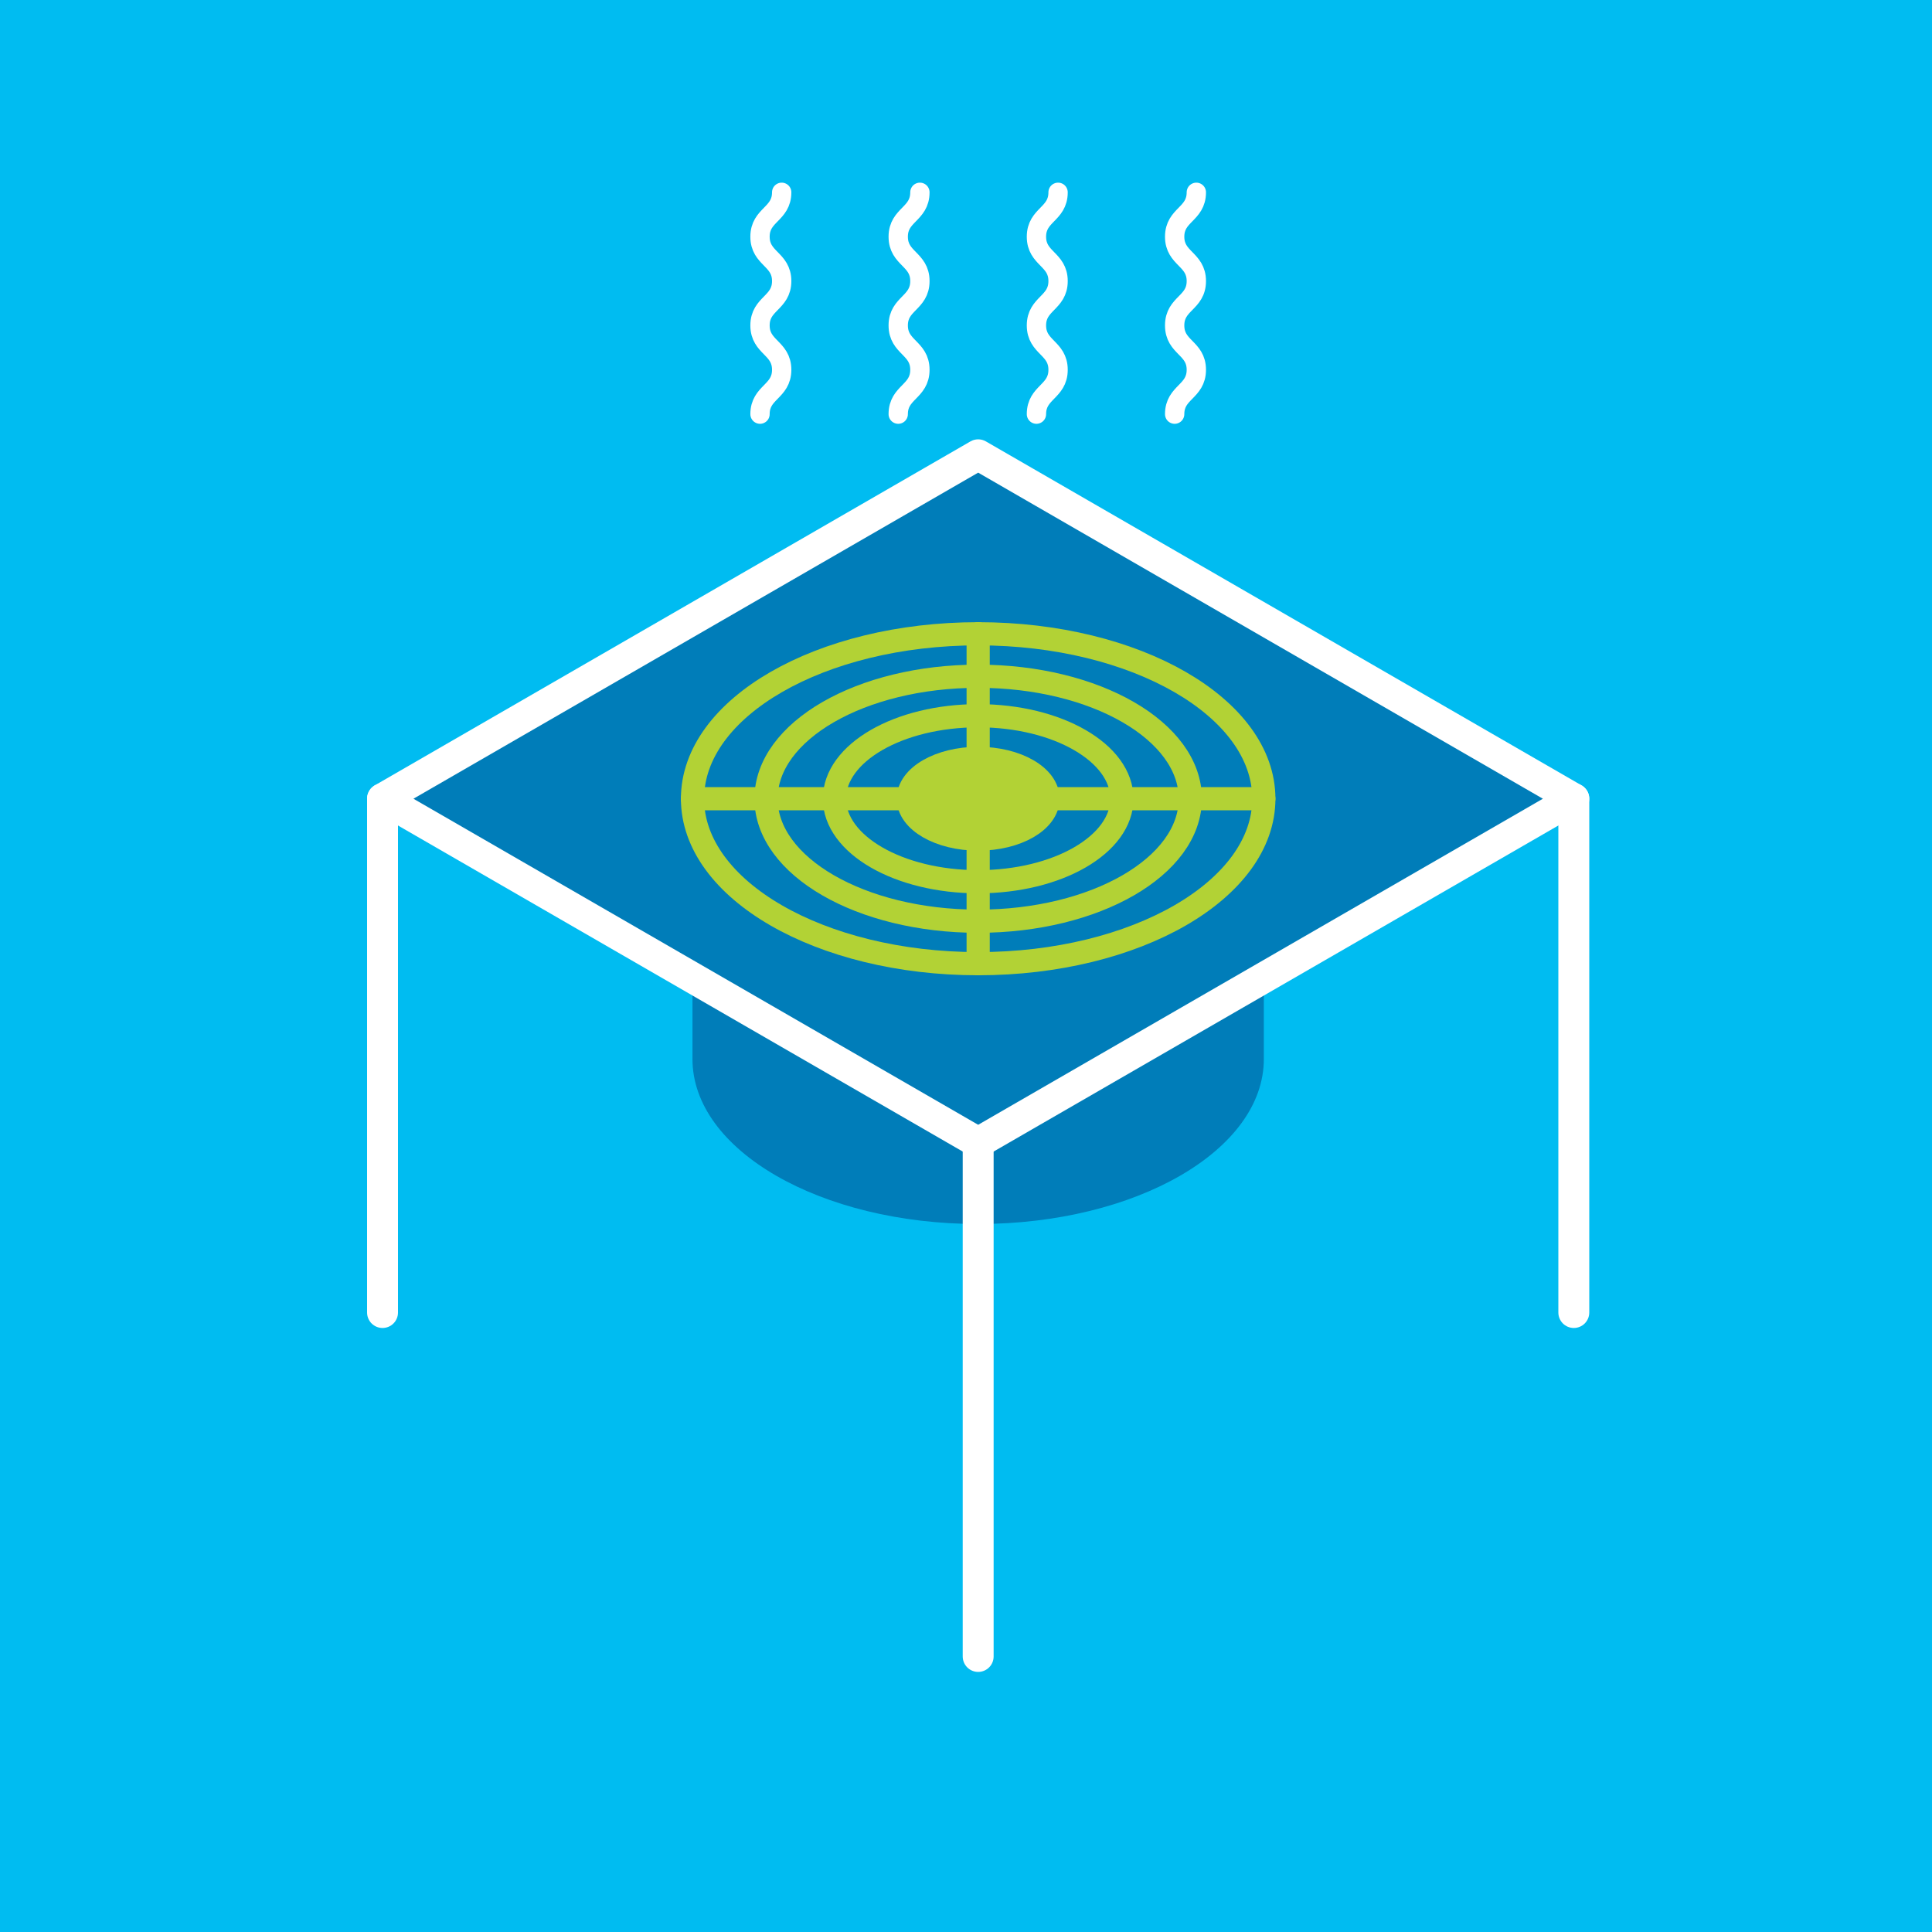 <svg width="500" height="500" viewBox="0 0 500 500" fill="none" xmlns="http://www.w3.org/2000/svg">
<path d="M500 0H0V500H500V0Z" fill="#00BCF1"/>
<path d="M327.08 274.08C327.08 297.66 293.98 316.77 253.15 316.77C212.32 316.77 179.21 297.66 179.21 274.08V220.41H327.08V274.08Z" fill="#007DB9"/>
<path d="M407.3 206.71L253.15 295.71L99 206.71L253.15 117.7L407.3 206.71Z" fill="#007DB9" stroke="white" stroke-width="8" stroke-linecap="round" stroke-linejoin="round"/>
<path d="M253.15 249.4C293.98 249.4 327.08 230.287 327.08 206.71C327.08 183.133 293.98 164.02 253.15 164.02C212.32 164.02 179.22 183.133 179.22 206.71C179.22 230.287 212.32 249.4 253.15 249.4Z" stroke="#B2D235" stroke-width="6" stroke-miterlimit="10" stroke-linecap="round"/>
<path d="M253.15 238.41C283.47 238.41 308.05 224.217 308.05 206.71C308.05 189.202 283.47 175.01 253.15 175.01C222.83 175.01 198.25 189.202 198.25 206.71C198.25 224.217 222.83 238.41 253.15 238.41Z" stroke="#B2D235" stroke-width="6" stroke-miterlimit="10" stroke-linecap="round"/>
<path d="M253.15 228.19C273.695 228.19 290.35 218.573 290.35 206.71C290.35 194.847 273.695 185.23 253.15 185.23C232.605 185.23 215.95 194.847 215.95 206.71C215.95 218.573 232.605 228.19 253.15 228.19Z" stroke="#B2D235" stroke-width="6" stroke-miterlimit="10" stroke-linecap="round"/>
<path d="M253.15 217.15C263.135 217.15 271.23 212.476 271.23 206.71C271.23 200.944 263.135 196.27 253.15 196.27C243.165 196.27 235.07 200.944 235.07 206.71C235.07 212.476 243.165 217.15 253.15 217.15Z" fill="#B2D235" stroke="#B2D235" stroke-width="6" stroke-miterlimit="10" stroke-linecap="round"/>
<path d="M179.21 206.71H327.08" stroke="#B2D235" stroke-width="6" stroke-miterlimit="10" stroke-linecap="round"/>
<path d="M253.15 249.39V164.02" stroke="#B2D235" stroke-width="6" stroke-miterlimit="10" stroke-linecap="round"/>
<path d="M253.15 295.71V428.69" stroke="white" stroke-width="8" stroke-linecap="round" stroke-linejoin="round"/>
<path d="M407.3 206.71V339.68" stroke="white" stroke-width="8" stroke-linecap="round" stroke-linejoin="round"/>
<path d="M99 206.71V339.68" stroke="white" stroke-width="8" stroke-linecap="round" stroke-linejoin="round"/>
<path d="M304 107.18C304 101.44 309.61 101.44 309.61 95.7C309.61 89.96 304 90 304 84.22C304 78.44 309.61 78.48 309.61 72.74C309.61 67 304 67 304 61.26C304 55.52 309.61 55.52 309.61 49.77" stroke="white" stroke-width="5" stroke-miterlimit="10" stroke-linecap="round"/>
<path d="M268.23 107.18C268.23 101.44 273.83 101.44 273.83 95.7C273.83 89.96 268.23 89.96 268.23 84.22C268.23 78.48 273.83 78.48 273.83 72.74C273.83 67 268.23 67 268.23 61.26C268.23 55.52 273.83 55.52 273.83 49.77" stroke="white" stroke-width="5" stroke-miterlimit="10" stroke-linecap="round"/>
<path d="M232.46 107.18C232.46 101.44 238.07 101.44 238.07 95.7C238.07 89.96 232.46 89.96 232.46 84.22C232.46 78.48 238.07 78.48 238.07 72.74C238.07 67 232.46 67 232.46 61.26C232.46 55.52 238.07 55.52 238.07 49.77" stroke="white" stroke-width="5" stroke-miterlimit="10" stroke-linecap="round"/>
<path d="M196.69 107.18C196.69 101.44 202.3 101.44 202.3 95.7C202.3 89.96 196.69 89.96 196.69 84.22C196.69 78.48 202.3 78.48 202.3 72.74C202.3 67 196.69 67 196.69 61.26C196.69 55.52 202.3 55.52 202.3 49.77" stroke="white" stroke-width="5" stroke-miterlimit="10" stroke-linecap="round"/>
</svg>
